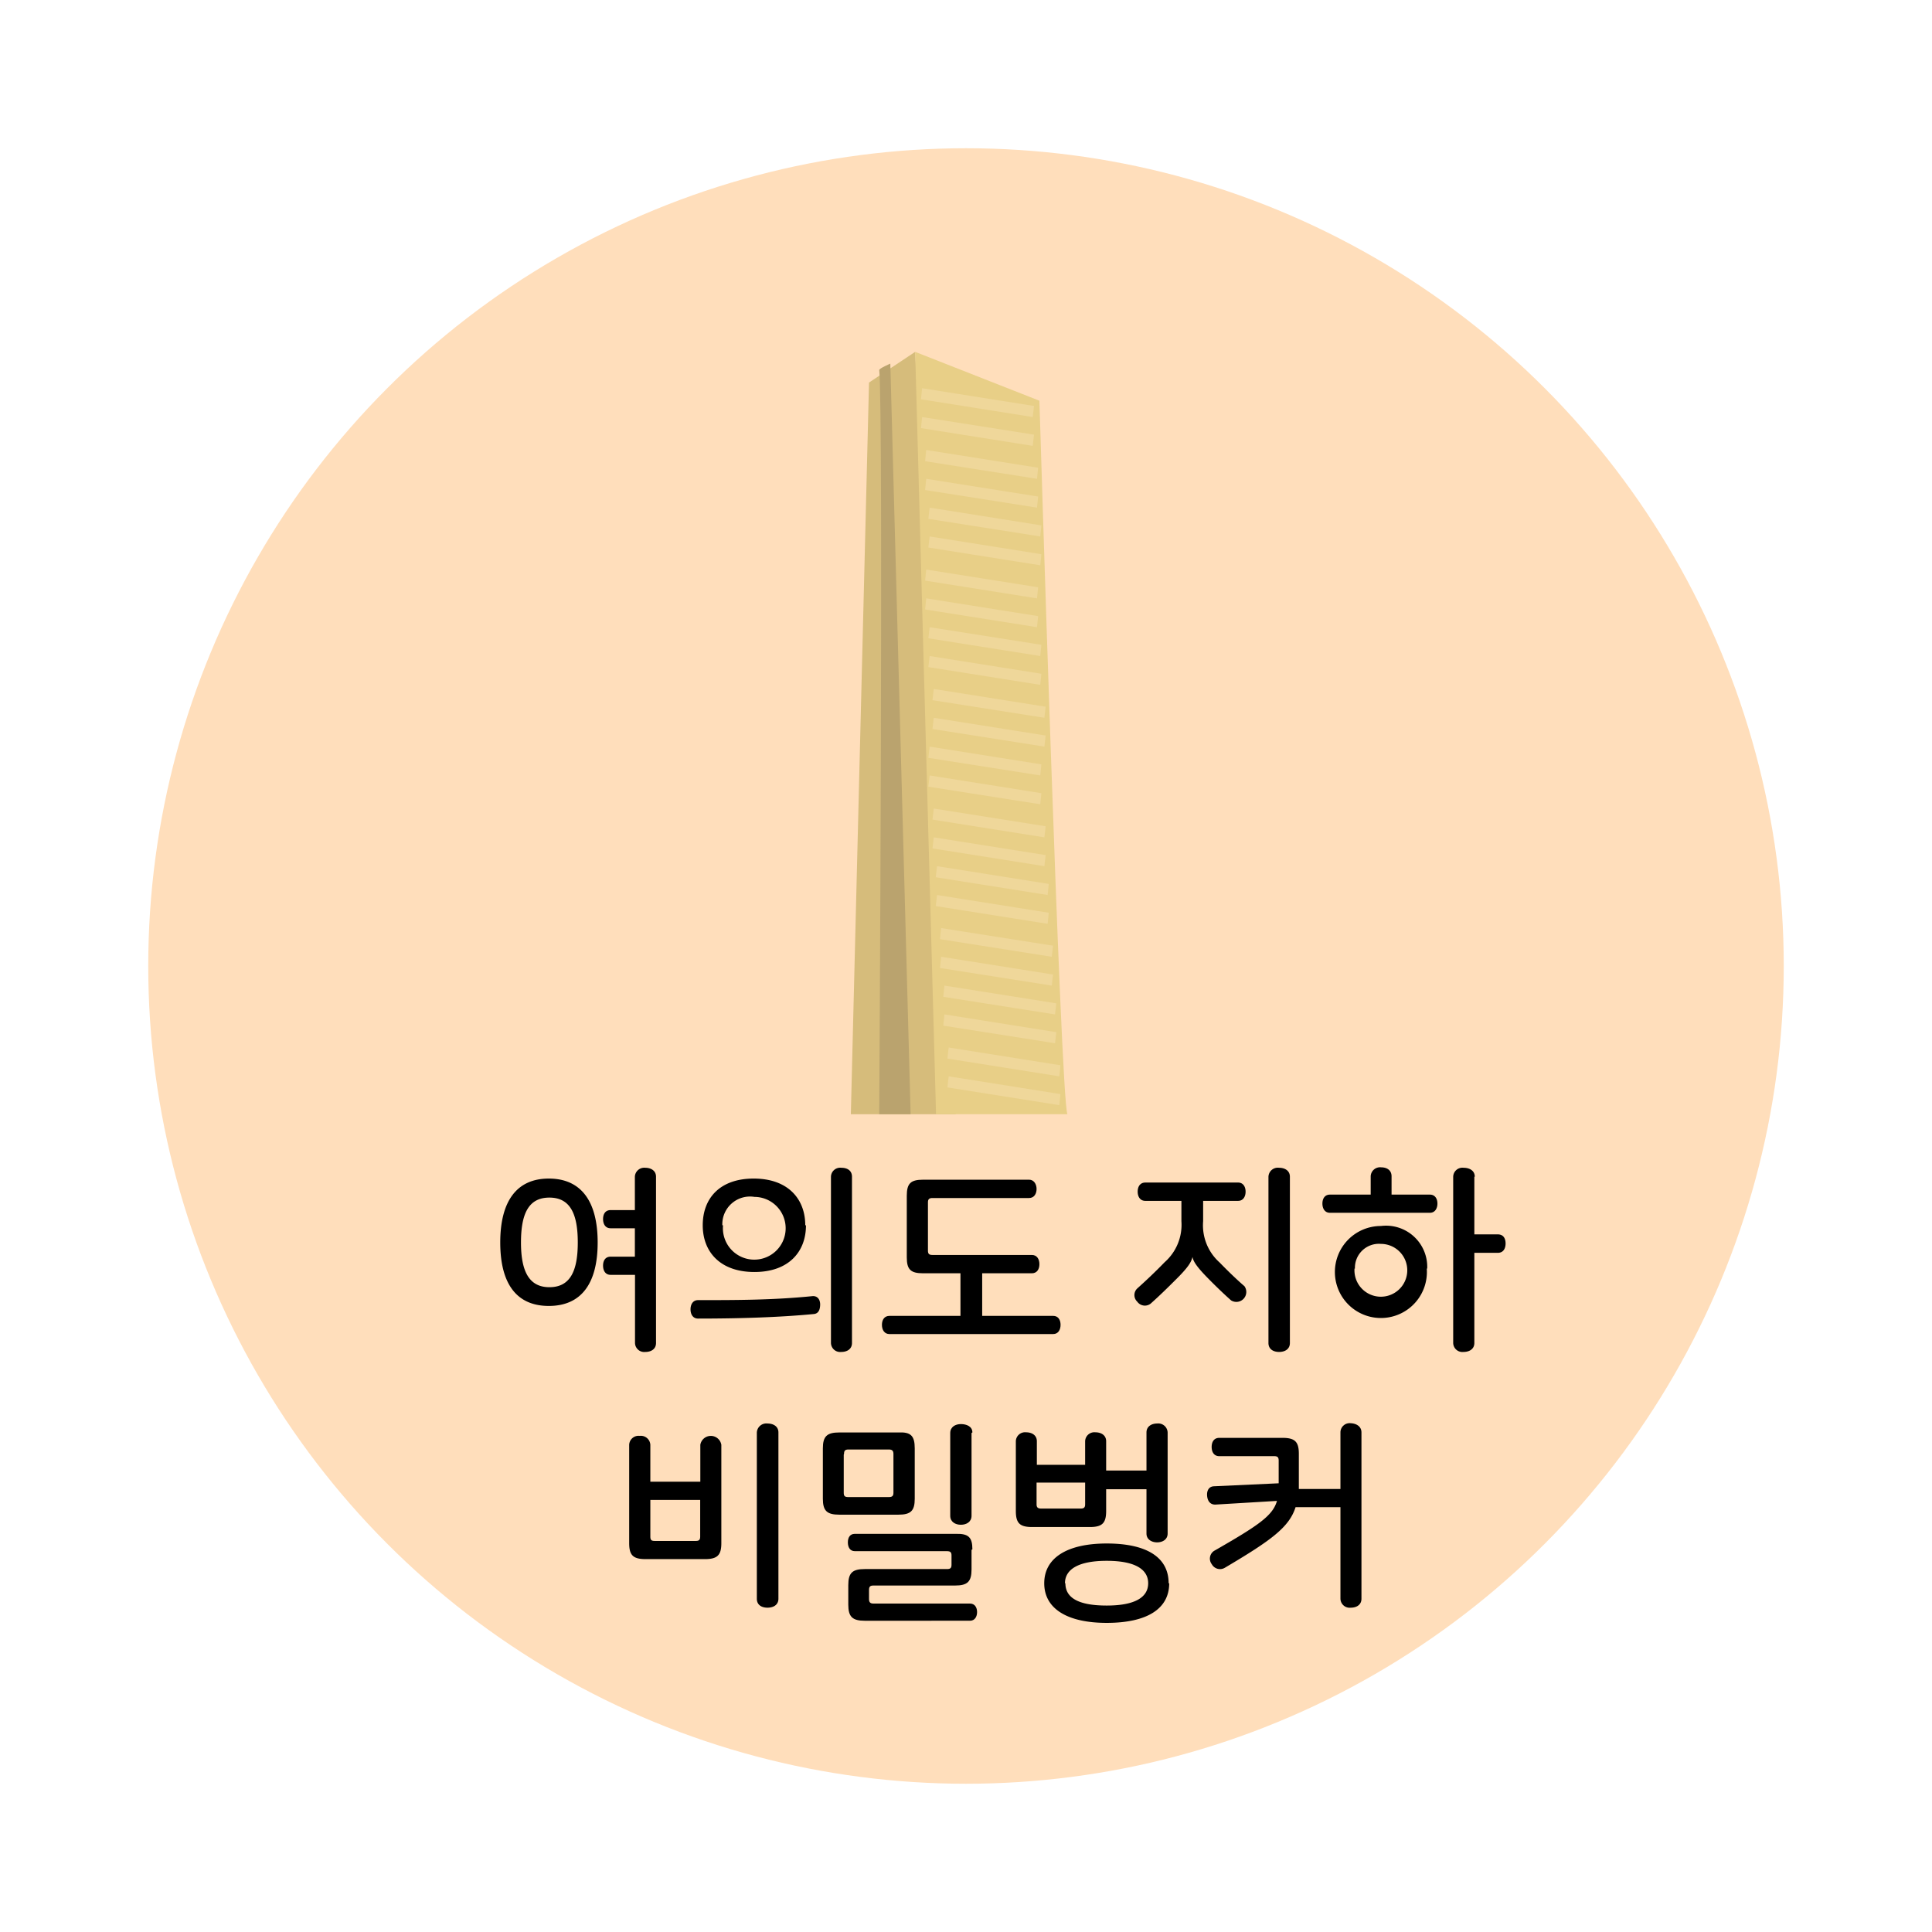 <svg xmlns="http://www.w3.org/2000/svg" xmlns:xlink="http://www.w3.org/1999/xlink" viewBox="0 0 136.06 136.06"><defs><style>.cls-1{fill:none;clip-rule:evenodd;}.cls-2{clip-path:url(#clip-path);}.cls-3{clip-path:url(#clip-path-2);}.cls-4{clip-path:url(#clip-path-3);}.cls-5{clip-path:url(#clip-path-4);}.cls-6{clip-path:url(#clip-path-5);}.cls-7{clip-path:url(#clip-path-6);}.cls-8{clip-path:url(#clip-path-7);}.cls-9{clip-path:url(#clip-path-8);}.cls-10{clip-path:url(#clip-path-9);}.cls-11{clip-path:url(#clip-path-10);}.cls-12{clip-path:url(#clip-path-11);}.cls-13{clip-path:url(#clip-path-12);}.cls-14{clip-path:url(#clip-path-13);}.cls-15{clip-path:url(#clip-path-14);}.cls-16{clip-path:url(#clip-path-15);}.cls-17{clip-path:url(#clip-path-16);}.cls-18{clip-path:url(#clip-path-17);}.cls-19{clip-path:url(#clip-path-18);}.cls-20{clip-path:url(#clip-path-19);}.cls-21{clip-path:url(#clip-path-20);}.cls-22{clip-path:url(#clip-path-21);}.cls-23{fill:#ffdebb;}.cls-24{fill:#d6bc7b;}.cls-25{fill:#e8cf87;}.cls-26{fill:#baa36e;}.cls-27{fill:#efd79a;}</style><clipPath id="clip-path"><polygon class="cls-1" points="-64.93 54.26 -90.92 25.48 -93.38 58.92 -76.66 75.64 -64.93 77.77 -64.93 77.04 -64.93 54.26"/></clipPath><clipPath id="clip-path-2"><polygon class="cls-1" points="-90.92 25.48 -93.38 58.92 -123.12 64.39 -116.85 36.57 -90.92 25.48"/></clipPath><clipPath id="clip-path-3"><polygon class="cls-1" points="-123.13 64.39 -115.41 69.21 -87.92 64.39 -93.38 58.92 -123.13 64.39"/></clipPath><clipPath id="clip-path-4"><polygon class="cls-1" points="-115.41 69.21 -116.13 75.14 -89.37 72.56 -87.92 64.39 -115.41 69.21"/></clipPath><clipPath id="clip-path-5"><polygon class="cls-1" points="-87.92 64.39 -89.37 72.56 -76.67 75.64 -87.92 64.39"/></clipPath><clipPath id="clip-path-6"><path class="cls-1" d="M-95.68,35l.07-1.09c0-.15.13-.2.26-.19s.24.08.23.22l-.06.9c0,.07,0,.09.08.1a8,8,0,0,0,1.2,0,.18.18,0,0,1,.18.2.18.18,0,0,1-.15.22,13.37,13.37,0,0,1-1.51,0C-95.62,35.35-95.7,35.27-95.68,35Zm.55,2.14c-.24,0-.32-.1-.3-.34l.05-.76c0-.24.1-.31.35-.29l1.61.1c.25,0,.32.1.31.34l-.06.76c0,.24-.1.31-.34.29Zm1.4-.32c.06,0,.09,0,.09-.08l0-.4c0-.07,0-.09-.09-.1l-1.11-.07c-.07,0-.09,0-.1.08l0,.41c0,.06,0,.08.08.09Zm1.09-2.29c.12,0,.17.1.16.22s-.07.21-.19.2L-93,35l0,.6a.22.22,0,0,1-.26.19c-.13,0-.24-.08-.23-.22l.1-1.61a.22.22,0,0,1,.26-.19c.13,0,.25.08.24.22l0,.58Z"/></clipPath><clipPath id="clip-path-7"><path class="cls-1" d="M-96,40.25c-.12,0-.16-.11-.16-.22s.07-.2.19-.19l2.89.19a.17.17,0,0,1,.16.21c0,.12-.07.21-.18.2l-1.21-.08-.06,1a.22.22,0,0,1-.26.19c-.13,0-.24-.08-.23-.22l.06-1Zm2.72-.89c0,.24-.1.31-.35.3l-1.75-.12c-.24,0-.32-.1-.3-.34l.07-1.07a.21.21,0,0,1,.25-.18.2.2,0,0,1,.22.21v.26l1.45.09v-.25c0-.14.13-.19.25-.19s.24.08.23.22Zm-.53-.13s.06,0,.06,0l0-.26-1.45-.09,0,.26s0,0,.06.06Z"/></clipPath><clipPath id="clip-path-8"><path class="cls-1" d="M-96,42.66c-.12,0-.17-.1-.16-.21a.19.19,0,0,1,.19-.19l.9.06c.24,0,.32.1.3.34l0,.38c0,.53-.16.68-1.19,1.12a.21.21,0,0,1-.28-.1.2.2,0,0,1,.08-.29,2.63,2.63,0,0,0,.88-.45h-.81c-.12,0-.17-.09-.17-.2a.17.17,0,0,1,.17-.2l.88,0V42.8c0-.06,0-.09-.08-.09Zm.5,3c-.25,0-.33-.1-.31-.34l0-.73c0-.24.1-.32.35-.3l1.74.12c.25,0,.32.1.31.34l0,.73c0,.24-.1.31-.34.29Zm1.52-.31c.07,0,.09,0,.1-.08l0-.38c0-.06,0-.09-.08-.09l-1.25-.08c-.07,0-.09,0-.1.08l0,.37c0,.07,0,.09.08.1Zm0-2.33.33,0,0-.63c0-.13.12-.18.24-.18a.21.21,0,0,1,.21.21l-.11,1.66c0,.13-.12.18-.24.17s-.22-.07-.21-.2l0-.62-.33,0,0,.6a.2.2,0,0,1-.23.18c-.12,0-.22-.07-.21-.21l.1-1.61a.21.21,0,0,1,.24-.18c.11,0,.22.07.21.2Z"/></clipPath><clipPath id="clip-path-9"><path class="cls-1" d="M-96.65,48.56a.18.18,0,0,1,.18-.19l.21,0,.09-1.41-.18,0c-.12,0-.17-.1-.16-.21s.07-.2.19-.19l1.65.11a.18.18,0,0,1,.16.21c0,.11-.07.2-.19.19h-.15l-.09,1.36h.2a.18.18,0,0,1,.19.19c0,.11,0,.21-.16.22a14.37,14.37,0,0,1-1.78,0A.18.18,0,0,1-96.65,48.56Zm1.24-.14.1-1.39-.4,0-.09,1.4A2.57,2.57,0,0,0-95.41,48.42Zm.89-.47a.18.18,0,0,1-.16-.22.19.19,0,0,1,.19-.2l.33,0,.06-.92a.21.21,0,0,1,.25-.19c.13,0,.24.08.23.22l-.19,2.93c0,.15-.13.2-.26.2a.23.23,0,0,1-.23-.23l.11-1.6Z"/></clipPath><clipPath id="clip-path-10"><path class="cls-1" d="M-96.87,53.55c-.12,0-.16-.11-.16-.22s.07-.21.19-.2l2.89.19a.18.18,0,0,1,.16.22c0,.11-.07.21-.19.2Zm2.85-.94a.21.21,0,0,1-.29.07c-.24-.15-.45-.29-.65-.44a.87.87,0,0,1-.34-.4h0c0,.1-.15.23-.39.36s-.44.24-.7.36a.21.21,0,0,1-.28-.12.21.21,0,0,1,.06-.29c.22-.11.45-.22.7-.36a.7.7,0,0,0,.4-.62l0-.2c0-.15.13-.2.26-.19A.21.21,0,0,1-95,51v.2a.69.69,0,0,0,.33.67c.22.17.43.31.64.45S-94,52.52-94,52.61Z"/></clipPath><clipPath id="clip-path-11"><path class="cls-1" d="M-101.67,31.37c0,.13,0,.27-.1.33l-1.55.65.46,1.29a1.46,1.46,0,0,1,.71-.61,1.27,1.27,0,0,1,1.76.73l0,.06a1.41,1.41,0,0,1-.88,1.93,2.38,2.38,0,0,1-1.37.18.27.27,0,0,1-.23-.34.25.25,0,0,1,.31-.23,1.88,1.88,0,0,0,1.07-.13.84.84,0,0,0,.52-1.18v0a.8.8,0,0,0-1.17-.44,1.18,1.18,0,0,0-.61.57.41.41,0,0,1-.21.22c-.15.06-.28,0-.33-.1l-.61-1.73c-.13-.37-.08-.49.25-.63l1.65-.69c.14-.06.25,0,.31.16"/></clipPath><clipPath id="clip-path-12"><path class="cls-1" d="M-98.15,33a1.16,1.16,0,0,1-1.16-1.16,1.16,1.16,0,0,1,1.16-1.16A1.16,1.16,0,0,1-97,31.86,1.16,1.16,0,0,1-98.15,33m0-1.74a.58.58,0,0,0-.58.58.58.58,0,0,0,.58.58.58.58,0,0,0,.58-.58.58.58,0,0,0-.58-.58"/></clipPath><clipPath id="clip-path-13"><path class="cls-1" d="M-98.56,34.14h0a2.07,2.07,0,0,1-1.83-1.84.28.28,0,0,1,.25-.32.3.3,0,0,1,.32.26,1.51,1.51,0,0,0,1.33,1.32.29.29,0,0,1,.25.32.28.28,0,0,1-.28.26"/></clipPath><clipPath id="clip-path-14"><path class="cls-1" d="M-100.14,31.73h0a.28.28,0,0,1-.25-.32,2.07,2.07,0,0,1,1.83-1.83.28.28,0,0,1,.32.25.28.28,0,0,1-.25.32,1.53,1.53,0,0,0-1.33,1.33.28.28,0,0,1-.28.25"/></clipPath><clipPath id="clip-path-15"><path class="cls-1" d="M-96.16,31.73a.28.28,0,0,1-.28-.25,1.51,1.51,0,0,0-1.33-1.33.28.28,0,0,1-.25-.32.27.27,0,0,1,.31-.25,2.07,2.07,0,0,1,1.84,1.83.29.29,0,0,1-.25.32h0"/></clipPath><clipPath id="clip-path-16"><path class="cls-1" d="M-97.74,34.14a.28.28,0,0,1-.28-.26.29.29,0,0,1,.25-.32,1.5,1.5,0,0,0,1.33-1.32.3.3,0,0,1,.32-.26.29.29,0,0,1,.25.32,2.08,2.08,0,0,1-1.83,1.84h0"/></clipPath><clipPath id="clip-path-17"><path class="cls-1" d="M-94.94,30.94a.27.27,0,0,1-.26-.17.28.28,0,0,1,.14-.38l2.68-1.16a.29.29,0,0,1,.38.15.28.28,0,0,1-.15.38l-2.67,1.16-.12,0"/></clipPath><clipPath id="clip-path-18"><path class="cls-1" d="M-93.51,31.82a.28.28,0,0,1-.28-.27L-94,28.64a.29.29,0,0,1,.27-.31.28.28,0,0,1,.3.27l.19,2.91a.29.29,0,0,1-.27.31h0"/></clipPath><clipPath id="clip-path-19"><polygon class="cls-1" points="-68.73 58.2 -89.89 38.06 -89.37 32.44 -67.63 55.15 -67.63 58.92 -68.73 58.2"/></clipPath><clipPath id="clip-path-20"><polygon class="cls-1" points="-69.38 66.61 -90.53 46.47 -90.02 40.85 -68.27 63.56 -68.27 67.33 -69.38 66.61"/></clipPath><clipPath id="clip-path-21"><polygon class="cls-1" points="-70.12 74.79 -91.28 54.65 -90.76 49.04 -69.01 71.75 -69.01 75.52 -70.12 74.79"/></clipPath></defs><title>여의도지하비밀벙커</title><g id="Layer_1" data-name="Layer 1"><circle class="cls-23" cx="68.03" cy="68.03" r="57.59"/><path d="M42.09,87.5c0,2.91-1.17,4.47-3.44,4.47s-3.42-1.56-3.42-4.47S36.39,83,38.65,83,42.09,84.58,42.09,87.5Zm-5.4,0c0,2,.55,3.15,2,3.15s2-1.11,2-3.15-.55-3.16-2-3.16S36.69,85.45,36.69,87.5Zm9.51-4.63V94.58c0,.44-.36.63-.75.63a.65.65,0,0,1-.73-.63v-4.8H43c-.36,0-.53-.29-.53-.65s.17-.63.53-.63h1.71v-2H43c-.36,0-.53-.29-.53-.65s.17-.63.53-.63h1.71V82.87a.66.66,0,0,1,.73-.63C45.84,82.24,46.2,82.44,46.2,82.87Z"/><path d="M57.76,91.85c0,.35-.1.66-.45.69-2.4.23-5.21.32-8.15.32-.36,0-.53-.3-.53-.65s.17-.65.53-.65c2.66,0,5.27,0,8.05-.28C57.55,91.25,57.75,91.49,57.76,91.85Zm-1-5.56c0,1.88-1.23,3.29-3.63,3.29s-3.64-1.41-3.64-3.29S50.67,83,53.08,83,56.71,84.43,56.71,86.29Zm-5.84,0a2.21,2.21,0,1,0,2.21-2A1.95,1.95,0,0,0,50.87,86.29ZM60,82.87V94.58c0,.44-.36.63-.75.63a.65.65,0,0,1-.73-.63V82.87a.65.65,0,0,1,.73-.63C59.68,82.24,60,82.44,60,82.87Z"/><path d="M73,83.73c0,.34-.17.64-.53.64h-6.8c-.23,0-.32.08-.32.3v3.41c0,.23.09.3.32.3h7c.36,0,.53.3.53.65s-.17.64-.53.64H69.17v3h5c.36,0,.52.29.52.63s-.16.65-.52.65H62.64c-.36,0-.53-.3-.53-.65s.17-.63.53-.63h5v-3H65c-.87,0-1.14-.27-1.14-1.12V84.21c0-.86.27-1.13,1.14-1.13h7.48C72.8,83.08,73,83.38,73,83.73Z"/><path d="M87.72,83.92c0,.35-.17.65-.53.65H84.73V86a3.51,3.51,0,0,0,1.16,2.91c.63.65,1.26,1.25,1.75,1.67a.7.7,0,0,1-.94,1c-.44-.39-1-.92-1.59-1.52-.86-.87-1.07-1.23-1.13-1.54h0c-.08.34-.27.7-1.15,1.57-.6.6-1.17,1.16-1.8,1.72a.66.66,0,0,1-.94-.14.64.64,0,0,1,0-.93c.69-.62,1.3-1.2,1.93-1.85A3.51,3.51,0,0,0,83.2,86V84.57H80.66c-.37,0-.54-.3-.54-.65s.17-.64.54-.64h6.53C87.55,83.28,87.72,83.58,87.72,83.92Zm3.12-1V94.58c0,.44-.36.63-.76.63s-.75-.19-.75-.63V82.87a.66.66,0,0,1,.75-.63C90.48,82.24,90.84,82.44,90.84,82.87Z"/><path d="M98,82.84v1.29h2.7c.36,0,.53.29.53.63s-.17.65-.53.65H93.66c-.36,0-.53-.3-.53-.65s.17-.63.53-.63h2.87V82.84a.66.66,0,0,1,.75-.63C97.67,82.21,98,82.41,98,82.84Zm2.48,6.5a3.24,3.24,0,1,1-3.23-3A2.9,2.9,0,0,1,100.51,89.34Zm-5.09,0a1.86,1.86,0,1,0,1.86-1.74A1.69,1.69,0,0,0,95.42,89.34Zm8.44-6.47v4.06h1.65c.39,0,.55.28.55.64s-.16.66-.55.66h-1.65v6.35c0,.44-.37.63-.76.63a.65.65,0,0,1-.73-.63V82.87a.65.65,0,0,1,.73-.63C103.49,82.24,103.86,82.44,103.86,82.87Z"/><path d="M45.8,101.75v2.6h3.52v-2.6a.75.75,0,0,1,1.48,0v6.93c0,.85-.29,1.12-1.16,1.12H45.47c-.88,0-1.16-.27-1.16-1.12v-6.93a.66.66,0,0,1,.74-.63A.67.67,0,0,1,45.8,101.75Zm.31,6.77H49c.22,0,.31-.07.31-.31v-2.58H45.8v2.58C45.8,108.45,45.87,108.52,46.11,108.52Zm8.71-7.64v11.71c0,.44-.36.63-.77.63s-.75-.19-.75-.63V100.88a.67.67,0,0,1,.75-.63C54.46,100.25,54.82,100.45,54.82,100.88Z"/><path d="M64.42,102v3.55c0,.85-.28,1.12-1.15,1.12H59.11c-.87,0-1.16-.27-1.16-1.12V102c0-.85.29-1.12,1.16-1.12h4.16C64.14,100.84,64.42,101.11,64.42,102Zm-5,.44v2.69c0,.22.07.3.31.3h2.87c.23,0,.32-.08.32-.3V102.4c0-.23-.09-.32-.32-.32H59.75C59.51,102.08,59.44,102.17,59.44,102.4Zm9,6.71v1.38c0,.86-.29,1.13-1.16,1.13H61.51c-.22,0-.31.07-.31.31v.65c0,.22.09.31.31.31h6.8c.35,0,.5.29.5.6s-.15.61-.5.61H60.9c-.87,0-1.16-.28-1.16-1.13v-1.38c0-.86.29-1.13,1.16-1.13h5.79c.24,0,.32-.07.32-.31v-.65c0-.22-.08-.3-.32-.3H60.2c-.34,0-.49-.28-.49-.62s.15-.6.49-.6h7.12C68.19,108,68.48,108.25,68.48,109.11Zm0-8.23v5.83c0,.43-.36.63-.75.63s-.75-.2-.75-.63v-5.83c0-.43.36-.63.75-.63S68.48,100.45,68.48,100.88Z"/><path d="M82.23,100.88V108c0,.42-.36.62-.74.62s-.75-.2-.75-.62v-3.12H77.9v1.53c0,.86-.28,1.13-1.15,1.13H72.69c-.87,0-1.15-.27-1.15-1.13V101.5a.65.65,0,0,1,.73-.63c.38,0,.75.19.75.63v1.66h3.4V101.5a.65.65,0,0,1,.73-.63c.38,0,.75.19.75.63v2.06h2.84v-2.68c0-.43.36-.63.75-.63A.66.66,0,0,1,82.23,100.88Zm-8.89,5.36H76.1c.23,0,.32-.07.32-.3v-1.53H73v1.53C73,106.17,73.1,106.24,73.34,106.24Zm9,5.26c0,1.84-1.62,2.79-4.4,2.79s-4.4-1-4.4-2.79,1.62-2.8,4.4-2.8S82.3,109.65,82.3,111.5Zm-7.31,0c0,1,.87,1.57,2.91,1.57s2.92-.61,2.92-1.57-.89-1.58-2.92-1.58S75,110.54,75,111.5Z"/><path d="M95.88,100.88v11.71c0,.44-.36.63-.75.63a.65.65,0,0,1-.73-.63v-6.45H91.24c-.45,1.42-1.72,2.34-5,4.28a.66.66,0,0,1-.9-.26.65.65,0,0,1,.16-.94c3.16-1.81,4.13-2.48,4.43-3.52l-4.35.26c-.36,0-.54-.26-.57-.62s.12-.66.49-.67l4.55-.21v-1.6c0-.24-.09-.31-.31-.31H85.87c-.38,0-.54-.3-.54-.65s.16-.64.54-.64h4.44c.88,0,1.16.27,1.16,1.12v1.91c0,.21,0,.39,0,.57H94.4v-4a.65.65,0,0,1,.73-.63C95.52,100.25,95.88,100.45,95.88,100.88Z"/><path class="cls-24" d="M64.45,24.78S67,77.29,67.32,78.47h-7.4L61.2,26.94Z"/><path class="cls-25" d="M73.2,28.22l-8.75-3.44,1.47,53.69h9.25C74.68,77.2,73.2,28.22,73.2,28.22Z"/><path class="cls-26" d="M61.92,26.06c0-.12.78-.45.78-.45l1.43,52.86H61.92S62.22,29.06,61.92,26.06Z"/><polygon class="cls-27" points="72.73 29.37 64.86 28.12 64.94 27.34 72.82 28.59 72.73 29.37"/><polygon class="cls-27" points="72.73 31.4 64.86 30.15 64.94 29.37 72.82 30.61 72.73 31.4"/><polygon class="cls-27" points="73.03 33.72 65.15 32.48 65.23 31.69 73.11 32.94 73.03 33.72"/><polygon class="cls-27" points="73.03 35.75 65.15 34.51 65.23 33.72 73.11 34.97 73.03 35.75"/><polygon class="cls-27" points="73.26 37.78 65.38 36.54 65.47 35.75 73.34 37 73.26 37.78"/><polygon class="cls-27" points="73.26 39.81 65.38 38.56 65.47 37.78 73.34 39.03 73.26 39.81"/><polygon class="cls-27" points="73.03 42.14 65.15 40.89 65.23 40.11 73.11 41.36 73.03 42.14"/><polygon class="cls-27" points="73.03 44.17 65.15 42.92 65.23 42.14 73.11 43.39 73.03 44.17"/><polygon class="cls-27" points="73.26 46.2 65.38 44.95 65.47 44.17 73.34 45.41 73.26 46.2"/><polygon class="cls-27" points="73.26 48.23 65.38 46.98 65.47 46.2 73.34 47.45 73.26 48.23"/><polygon class="cls-27" points="73.55 50.55 65.67 49.31 65.76 48.52 73.64 49.77 73.55 50.55"/><polygon class="cls-27" points="73.55 52.58 65.67 51.34 65.76 50.55 73.64 51.8 73.55 52.58"/><polygon class="cls-27" points="73.26 54.61 65.38 53.37 65.47 52.58 73.34 53.83 73.26 54.61"/><polygon class="cls-27" points="73.26 56.64 65.38 55.4 65.47 54.61 73.34 55.86 73.26 56.64"/><polygon class="cls-27" points="73.55 58.97 65.67 57.72 65.76 56.94 73.64 58.19 73.55 58.97"/><polygon class="cls-27" points="73.55 61 65.67 59.75 65.76 58.97 73.64 60.22 73.55 61"/><polygon class="cls-27" points="73.78 63.03 65.9 61.78 65.99 61 73.86 62.25 73.78 63.03"/><polygon class="cls-27" points="73.78 65.06 65.9 63.81 65.99 63.03 73.86 64.28 73.78 65.06"/><polygon class="cls-27" points="74.07 67.38 66.2 66.14 66.28 65.36 74.16 66.6 74.07 67.38"/><polygon class="cls-27" points="74.07 69.41 66.2 68.17 66.28 67.38 74.16 68.63 74.07 69.41"/><polygon class="cls-27" points="74.3 71.44 66.43 70.2 66.51 69.41 74.39 70.66 74.3 71.44"/><polygon class="cls-27" points="74.3 73.47 66.43 72.23 66.51 71.44 74.39 72.69 74.3 73.47"/><polygon class="cls-27" points="74.6 75.8 66.72 74.55 66.81 73.77 74.68 75.02 74.6 75.8"/><polygon class="cls-27" points="74.6 77.83 66.72 76.58 66.81 75.8 74.68 77.05 74.6 77.83"/></g></svg>